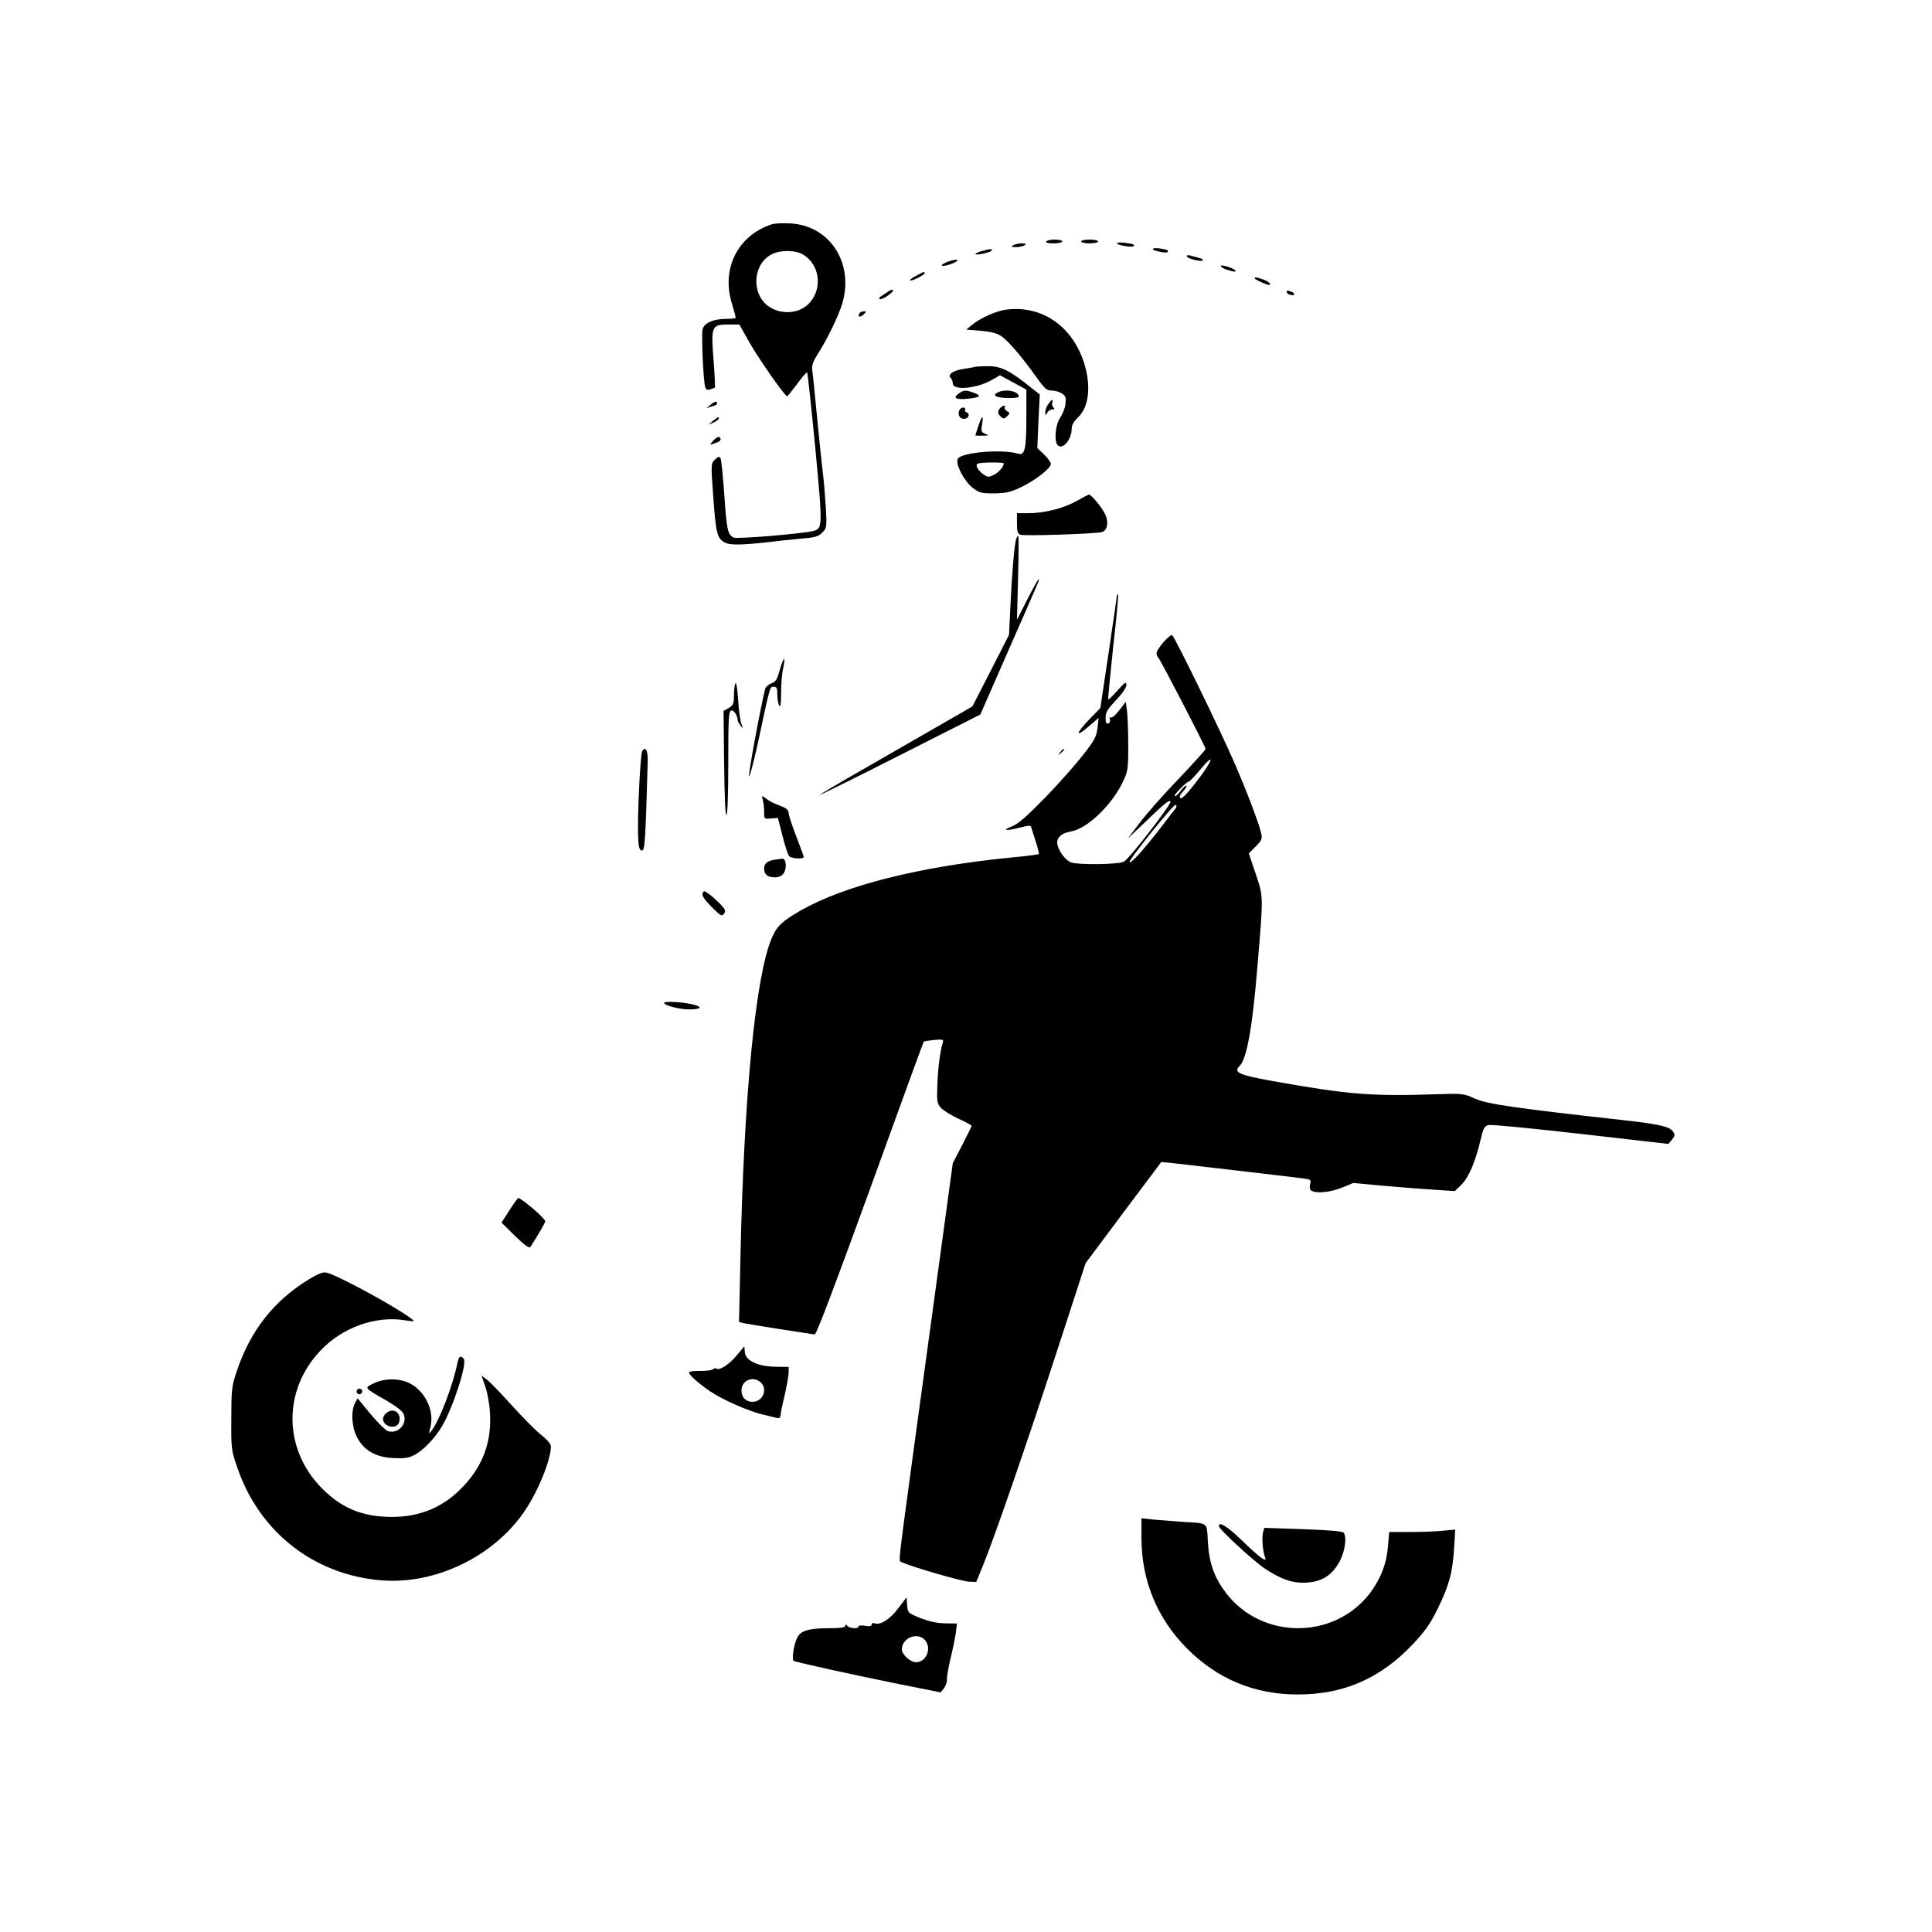 <?xml version="1.0" standalone="no"?>
<!DOCTYPE svg PUBLIC "-//W3C//DTD SVG 20010904//EN"
 "http://www.w3.org/TR/2001/REC-SVG-20010904/DTD/svg10.dtd">
<svg version="1.0" xmlns="http://www.w3.org/2000/svg"
 width="1024pt" height="1024pt" viewBox="0 0 1024 1024"
 preserveAspectRatio="xMidYMid meet">

<g transform="translate(0,1024) scale(0.1,-0.1)"
fill="#000000" stroke="none">
<path d="M4090 9051 c-179 -59 -268 -234 -211 -419 11 -39 21 -73 21 -76 0 -3
-23 -6 -50 -6 -68 0 -118 -22 -126 -55 -7 -28 3 -262 13 -303 4 -18 10 -21 27
-16 11 4 23 8 25 10 2 2 -1 68 -7 146 -14 180 -10 188 78 188 l59 0 40 -72
c49 -91 200 -308 213 -308 3 0 26 29 53 65 26 36 50 63 53 61 3 -3 22 -182 43
-398 40 -426 40 -431 -14 -443 -68 -15 -403 -43 -419 -34 -31 16 -36 39 -49
226 -7 100 -16 188 -20 195 -6 10 -13 8 -30 -8 -21 -21 -21 -24 -9 -190 14
-201 21 -229 63 -250 30 -16 104 -13 302 11 17 2 66 7 109 11 66 5 84 11 104
31 24 24 25 27 19 136 -4 61 -11 147 -17 191 -5 45 -19 176 -30 291 -11 116
-22 225 -25 243 -3 25 4 46 29 85 51 80 113 207 131 271 62 214 -69 413 -279
422 -39 2 -82 0 -96 -5z m168 -161 c86 -53 103 -176 34 -254 -49 -56 -142 -67
-210 -25 -102 61 -96 230 10 282 46 23 125 22 166 -3z"/>
<path d="M5545 8960 c-4 -6 12 -10 39 -10 25 0 46 5 46 10 0 6 -18 10 -39 10
-22 0 -43 -4 -46 -10z"/>
<path d="M5730 8960 c0 -5 20 -10 45 -10 25 0 45 5 45 10 0 6 -20 10 -45 10
-25 0 -45 -4 -45 -10z"/>
<path d="M5920 8950 c0 -9 80 -23 88 -15 9 8 -1 12 -45 18 -24 3 -43 2 -43 -3z"/>
<path d="M5370 8940 c-12 -7 -8 -10 15 -10 17 0 37 5 45 10 12 7 8 10 -15 10
-16 0 -37 -5 -45 -10z"/>
<path d="M6110 8920 c0 -9 70 -24 78 -16 8 9 0 13 -40 19 -21 3 -38 2 -38 -3z"/>
<path d="M5203 8909 c-18 -5 -33 -12 -33 -15 0 -9 73 6 85 17 11 11 -9 11 -52
-2z"/>
<path d="M6290 8882 c0 -12 79 -32 85 -22 3 4 -7 11 -23 14 -15 4 -35 9 -44
12 -10 3 -18 1 -18 -4z"/>
<path d="M5033 8856 c-36 -12 -53 -26 -32 -25 26 1 83 25 73 31 -5 3 -23 0
-41 -6z"/>
<path d="M6470 8830 c0 -4 14 -13 31 -19 39 -13 57 -14 44 -2 -16 13 -75 31
-75 21z"/>
<path d="M4857 8779 c-22 -11 -37 -23 -34 -25 6 -7 77 28 77 38 0 10 2 11 -43
-13z"/>
<path d="M6650 8764 c0 -5 63 -34 75 -34 18 0 0 18 -28 28 -37 13 -47 15 -47
6z"/>
<path d="M4705 8693 c-11 -8 -27 -18 -35 -23 -8 -5 -12 -11 -8 -15 3 -4 23 4
43 18 20 14 33 27 28 30 -4 3 -17 -1 -28 -10z"/>
<path d="M6820 8691 c0 -5 9 -11 20 -14 24 -6 27 8 4 17 -21 8 -24 8 -24 -3z"/>
<path d="M5334 8599 c-55 -7 -139 -45 -185 -83 l-27 -23 74 -6 c49 -4 85 -12
107 -26 36 -23 104 -100 185 -213 49 -69 59 -78 87 -78 17 0 41 -7 54 -16 20
-14 22 -23 18 -57 -3 -22 -16 -54 -28 -71 -25 -34 -33 -126 -13 -146 26 -26
74 30 74 87 0 20 11 39 34 61 62 58 71 183 24 311 -68 182 -224 283 -404 260z"/>
<path d="M4555 8579 c-12 -19 5 -23 22 -6 16 16 16 17 1 17 -9 0 -20 -5 -23
-11z"/>
<path d="M5165 8295 c-5 -2 -30 -6 -55 -10 -56 -7 -89 -30 -72 -47 7 -7 12
-20 12 -30 0 -41 136 -27 217 24 l33 19 70 -38 70 -38 0 -147 c0 -166 -8 -204
-43 -193 -82 26 -299 8 -320 -26 -16 -25 33 -120 79 -155 34 -26 45 -29 113
-29 63 1 87 6 141 32 75 35 160 101 160 124 0 8 -16 31 -36 50 l-36 34 6 142
7 142 -58 46 c-104 83 -150 105 -218 104 -33 0 -64 -2 -70 -4z m155 -511 c0
-17 -24 -46 -51 -60 -28 -14 -33 -14 -54 0 -32 21 -49 53 -32 59 17 7 137 8
137 1z"/>
<path d="M5081 8154 c-33 -24 -14 -34 52 -27 64 7 72 16 26 32 -42 15 -50 14
-78 -5z"/>
<path d="M5286 8159 c-15 -9 -16 -13 -5 -20 18 -11 119 -12 119 -1 0 30 -75
43 -114 21z"/>
<path d="M3770 8098 l-25 -21 25 8 c31 9 33 11 29 24 -2 5 -15 0 -29 -11z"/>
<path d="M5556 8098 c-9 -12 -16 -32 -16 -43 1 -18 1 -19 11 -2 5 9 17 17 26
17 13 0 14 3 6 11 -6 6 -9 18 -6 25 8 21 -4 17 -21 -8z"/>
<path d="M5302 8078 c-16 -16 -15 -33 4 -48 12 -11 18 -10 32 4 16 16 16 18
-1 27 -9 6 -15 14 -12 20 9 13 -9 11 -23 -3z"/>
<path d="M5084 8065 c-9 -23 3 -45 25 -45 24 0 35 26 15 34 -9 3 -12 10 -9 16
3 5 -1 10 -10 10 -8 0 -18 -7 -21 -15z"/>
<path d="M3780 8010 l-25 -21 28 12 c15 7 27 16 27 21 0 11 -1 10 -30 -12z"/>
<path d="M5186 7983 c-9 -26 -16 -48 -16 -50 0 -2 17 -3 38 -2 33 0 35 1 14
10 -21 8 -23 13 -17 49 9 54 0 51 -19 -7z"/>
<path d="M3779 7903 c-13 -14 -17 -23 -9 -19 8 3 23 9 33 12 18 7 22 20 8 28
-4 3 -19 -6 -32 -21z"/>
<path d="M5705 7584 c-70 -39 -170 -64 -254 -64 l-61 0 0 -54 c0 -42 4 -55 17
-60 20 -8 397 4 433 14 31 8 38 55 15 99 -17 35 -74 102 -84 100 -3 -1 -33
-16 -66 -35z"/>
<path d="M5386 7383 c-9 -23 -23 -187 -31 -363 l-7 -145 -97 -190 -97 -189
-149 -86 c-83 -48 -262 -151 -400 -230 -137 -78 -254 -147 -260 -153 -5 -5
184 88 420 208 l431 218 149 340 c168 382 166 377 160 377 -3 0 -30 -48 -60
-107 l-55 -108 6 223 c3 122 4 222 1 222 -3 0 -8 -8 -11 -17z"/>
<path d="M5920 7084 c0 -5 -20 -141 -44 -303 l-44 -294 -55 -56 c-74 -77 -81
-105 -10 -44 l56 48 -6 -53 c-5 -45 -15 -65 -77 -144 -39 -50 -129 -152 -201
-226 -101 -103 -142 -139 -178 -153 -55 -22 -27 -24 47 -5 40 11 54 12 57 3 2
-7 13 -41 24 -76 12 -36 19 -66 17 -68 -2 -2 -68 -11 -147 -18 -490 -49 -881
-148 -1114 -280 -99 -57 -128 -84 -154 -146 -87 -201 -149 -843 -167 -1715
l-7 -321 24 -6 c13 -3 101 -17 194 -32 94 -14 176 -27 183 -28 9 -1 106 256
294 773 154 426 282 777 284 779 2 2 27 6 55 9 47 4 51 3 46 -14 -15 -48 -27
-147 -29 -231 -3 -83 -1 -93 20 -116 13 -13 54 -39 93 -57 38 -17 69 -34 69
-37 0 -3 -23 -49 -50 -102 l-50 -96 -90 -660 c-50 -363 -104 -761 -121 -885
-83 -615 -77 -560 -59 -570 37 -20 318 -102 354 -103 l40 -2 31 75 c56 133
239 662 396 1145 l153 470 200 268 201 268 45 -4 c46 -5 632 -73 708 -83 39
-5 42 -7 36 -31 -4 -16 -2 -28 7 -34 26 -16 99 -9 161 16 l61 25 161 -15 c88
-8 210 -17 269 -21 l108 -7 34 33 c39 38 74 120 101 233 16 68 21 78 43 84 14
4 235 -18 490 -47 l464 -53 19 23 c16 20 17 26 5 43 -17 26 -78 40 -272 61
-574 64 -709 84 -775 112 -64 29 -67 29 -215 24 -340 -11 -462 -1 -864 71
-177 32 -205 45 -170 80 37 37 67 202 93 519 33 390 33 373 -8 497 l-37 110
36 36 c32 32 36 41 30 69 -10 47 -68 202 -137 363 -72 168 -321 679 -335 688
-12 8 -83 -74 -83 -95 0 -8 4 -18 9 -23 14 -16 251 -473 251 -485 0 -4 -64
-75 -142 -157 -79 -82 -172 -187 -207 -234 l-64 -84 79 75 c121 116 141 132
148 122 7 -12 -217 -303 -247 -319 -26 -15 -243 -18 -280 -4 -28 11 -63 55
-72 93 -9 35 20 63 71 71 85 14 215 137 275 262 27 57 29 67 29 190 0 72 -3
154 -6 182 l-7 53 -35 -45 c-19 -25 -39 -42 -45 -38 -6 4 -8 0 -4 -10 3 -9 0
-18 -9 -21 -10 -4 -14 3 -14 30 0 29 10 45 55 93 34 35 55 67 55 80 0 20 -7
16 -46 -28 -26 -29 -48 -50 -50 -48 -2 2 10 127 26 277 17 149 29 275 26 278
-3 3 -6 1 -6 -4z m424 -984 c-52 -68 -81 -97 -88 -90 -6 6 -2 18 14 35 13 14
21 27 18 31 -3 3 -16 -9 -28 -25 -12 -17 -26 -31 -33 -31 -6 0 6 18 28 39 21
22 41 39 45 38 3 -1 31 27 60 62 83 100 71 54 -16 -59z m-112 -143 c-5 -7 -48
-61 -94 -122 -84 -107 -144 -173 -151 -164 -8 8 234 309 244 303 6 -3 6 -10 1
-17z"/>
<path d="M4133 6690 c-14 -52 -21 -64 -45 -72 -16 -6 -30 -20 -33 -31 -28
-116 -91 -459 -85 -462 4 -2 24 73 45 168 69 322 65 307 86 307 16 0 19 -8 19
-42 0 -24 5 -50 10 -58 7 -10 10 11 10 70 0 47 5 105 11 129 15 68 2 61 -18
-9z"/>
<path d="M3897 6617 c-4 -10 -7 -40 -7 -66 0 -40 -4 -49 -27 -63 l-28 -16 3
-276 c2 -170 6 -276 12 -276 6 0 10 104 10 274 0 237 2 275 15 280 14 5 35
-27 35 -53 0 -4 7 -16 15 -27 14 -18 14 -17 4 11 -6 17 -14 75 -17 130 -4 60
-10 93 -15 82z"/>
<path d="M3404 6259 c-10 -16 -26 -338 -22 -444 2 -64 6 -80 19 -83 17 -3 20
44 32 472 2 57 -12 83 -29 55z"/>
<path d="M5619 6253 c-13 -16 -12 -17 4 -4 9 7 17 15 17 17 0 8 -8 3 -21 -13z"/>
<path d="M4043 6000 c4 -14 7 -42 7 -63 0 -37 0 -38 36 -35 l37 3 24 -94 c13
-52 29 -101 35 -108 11 -14 78 -18 78 -5 0 4 -18 53 -40 110 -22 56 -40 112
-40 123 0 13 -11 24 -32 33 -57 23 -63 25 -87 43 -24 18 -25 18 -18 -7z"/>
<path d="M4105 5683 c-39 -6 -55 -20 -55 -47 0 -31 19 -46 57 -46 23 0 37 7
48 24 17 26 11 77 -9 75 -6 -1 -24 -4 -41 -6z"/>
<path d="M3724 5505 c-5 -12 10 -33 47 -71 49 -49 55 -53 66 -37 11 14 8 22
-19 51 -18 18 -45 43 -61 54 -24 18 -28 18 -33 3z"/>
<path d="M3520 4925 c0 -14 80 -35 131 -35 72 0 76 15 9 29 -52 11 -140 15
-140 6z"/>
<path d="M2700 3825 l-42 -65 72 -71 c55 -53 75 -67 82 -57 35 54 78 127 78
135 0 15 -126 123 -143 123 -3 0 -24 -29 -47 -65z"/>
<path d="M1640 3461 c-189 -115 -313 -273 -386 -491 -26 -79 -28 -96 -28 -250
-1 -161 0 -167 33 -262 117 -339 405 -564 760 -594 287 -24 597 125 761 366
73 107 141 276 140 345 -1 12 -21 36 -52 60 -28 22 -98 93 -156 157 -58 64
-117 126 -133 137 l-27 20 20 -57 c11 -32 23 -95 25 -142 9 -150 -36 -276
-140 -386 -103 -111 -227 -164 -382 -164 -153 1 -262 45 -366 149 -207 206
-212 519 -12 731 117 125 295 188 451 162 29 -5 50 -6 45 -2 -52 50 -400 241
-463 255 -18 4 -43 -6 -90 -34z"/>
<path d="M3902 3053 c-39 -47 -92 -80 -106 -66 -3 3 -11 1 -18 -5 -7 -5 -37
-9 -66 -8 -30 0 -56 -2 -59 -7 -6 -10 42 -54 109 -100 65 -45 212 -110 288
-126 30 -7 62 -15 70 -17 10 -2 16 3 17 14 0 9 10 58 22 107 11 50 21 104 21
120 l0 30 -68 1 c-94 1 -160 32 -164 76 l-3 32 -43 -51z m130 -140 c39 -35 11
-103 -43 -103 -36 0 -59 24 -59 60 0 54 61 80 102 43z"/>
<path d="M2425 3018 c-24 -120 -95 -306 -139 -363 -14 -18 -14 -17 -5 20 24
87 -30 197 -115 236 -56 25 -129 24 -185 -3 -52 -25 -55 -21 72 -94 49 -29 81
-54 87 -70 20 -51 -29 -104 -82 -90 -13 3 -54 44 -93 90 l-70 85 -13 -25 c-23
-43 -18 -128 10 -181 36 -70 99 -107 193 -111 57 -3 80 0 111 16 47 24 110 90
147 153 60 103 134 333 115 357 -17 20 -26 14 -33 -20z"/>
<path d="M1890 2865 c0 -8 7 -15 15 -15 8 0 15 7 15 15 0 8 -7 15 -15 15 -8 0
-15 -7 -15 -15z"/>
<path d="M2051 2753 c-12 -8 -21 -23 -21 -33 0 -43 73 -59 85 -19 15 47 -25
80 -64 52z"/>
<path d="M6050 2088 c0 -224 83 -426 241 -585 161 -162 359 -245 589 -244 242
0 437 85 609 267 64 68 91 106 131 187 61 125 79 192 87 321 l6 99 -63 -6
c-35 -4 -113 -7 -175 -7 l-112 0 -6 -72 c-7 -94 -38 -174 -95 -251 -190 -249
-574 -249 -764 0 -63 84 -89 157 -96 271 -6 107 6 97 -137 106 -49 4 -118 9
-152 12 l-63 7 0 -105z"/>
<path d="M6460 2151 c0 -15 184 -185 244 -225 88 -58 149 -79 223 -74 83 5
137 42 176 117 26 53 36 122 19 147 -4 8 -78 14 -214 19 l-207 7 -7 -26 c-7
-29 -1 -99 11 -130 14 -33 -29 -2 -123 90 -77 74 -122 102 -122 75z"/>
<path d="M4761 1716 c-43 -58 -95 -91 -125 -80 -9 4 -16 1 -16 -6 0 -9 -11
-11 -35 -7 -19 3 -35 2 -35 -4 0 -13 -44 -11 -58 3 -9 9 -12 9 -12 0 0 -8 -26
-12 -89 -12 -104 0 -147 -13 -165 -49 -18 -33 -31 -117 -19 -124 11 -7 297
-70 558 -123 l220 -44 18 21 c9 12 17 33 16 48 -1 14 8 64 19 111 12 47 24
108 28 135 l6 50 -64 1 c-44 1 -83 10 -130 28 -66 27 -67 28 -70 69 l-3 41
-44 -58z m139 -166 c41 -41 12 -120 -45 -120 -30 0 -75 41 -75 68 0 59 79 93
120 52z"/>
</g>
</svg>
